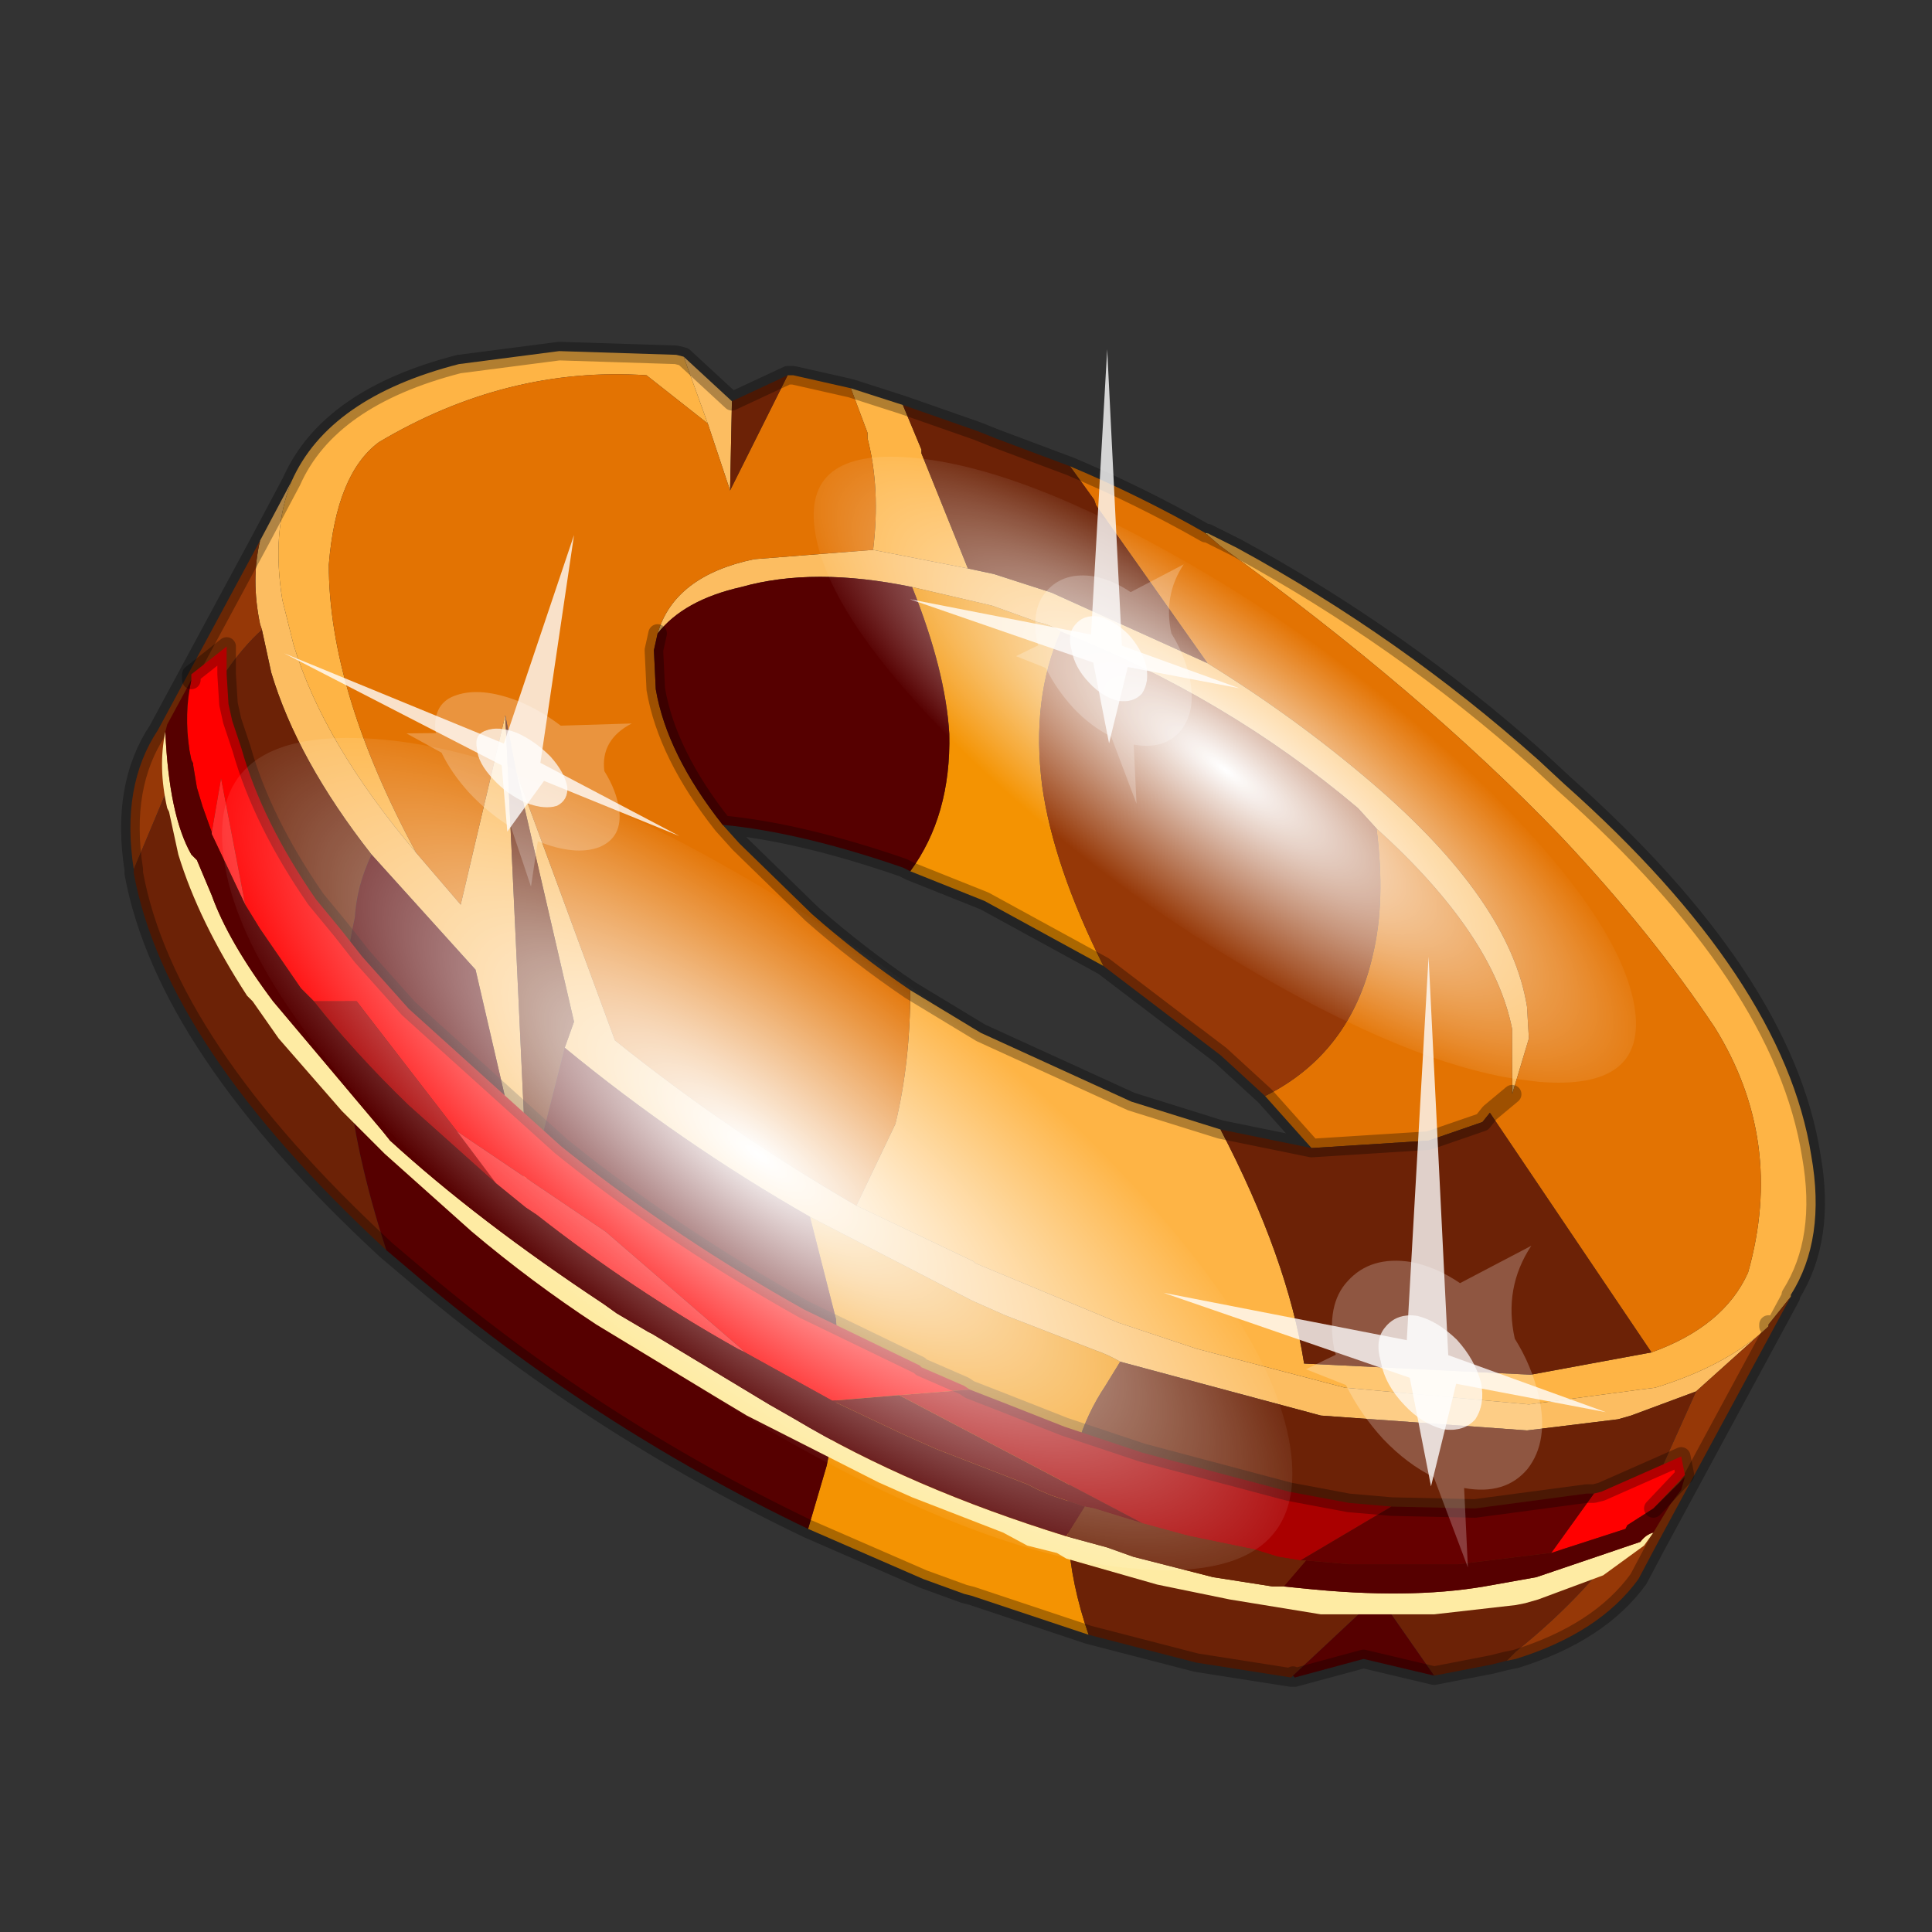 <?xml version="1.0" encoding="UTF-8" standalone="no"?>
<svg xmlns:xlink="http://www.w3.org/1999/xlink" height="520.0px" width="520.0px" xmlns="http://www.w3.org/2000/svg">
  <rect width="100%" height="100%" fill="#333333" stroke="none"/>
  <g transform="matrix(10.0, 0.0, 0.0, 10.0, 0.0, 0.0)">
    <use height="52.0" transform="matrix(1.0, 0.0, 0.0, 1.0, 0.0, 0.0)" width="52.0" xlink:href="#shape0"/>
    <use height="136.85" transform="matrix(-0.049, 0.066, -0.202, -0.151, 37.831, 36.497)" width="148.25" xlink:href="#sprite0"/>
    <use height="136.85" transform="matrix(-0.035, 0.044, -0.156, -0.116, 46.233, 25.389)" width="148.25" xlink:href="#sprite0"/>
    <use height="20.95" transform="matrix(-0.391, 0.23, 0.407, 0.575, 38.45, 25.75)" width="24.45" xlink:href="#sprite1"/>
    <use height="20.95" transform="matrix(-0.291, 0.171, 0.303, 0.428, 29.8, 9.4)" width="24.45" xlink:href="#sprite1"/>
    <use height="20.95" transform="matrix(-0.393, 0.026, 0.303, 0.428, 15.45, 14.4)" width="24.45" xlink:href="#sprite1"/>
  </g>
  <defs>
    <g id="shape0" transform="matrix(1.0, 0.0, 0.0, 1.0, 0.0, 0.0)">
      <path d="M52.0 0.0 L52.0 52.0 0.0 52.0 0.0 0.0 52.0 0.0" fill="#795fa9" fill-opacity="0.0" fill-rule="evenodd" stroke="none"/>
      <path d="M32.45 14.35 L32.5 14.35 32.5 14.4 32.45 14.35" fill="#fef081" fill-rule="evenodd" stroke="none"/>
      <path d="M10.0 23.0 Q8.0 20.45 7.3 18.1 L7.05 16.95 7.0 16.8 Q6.75 15.6 7.0 14.55 L7.85 12.95 Q7.3 14.3 7.6 16.15 L7.9 17.35 Q8.7 20.0 11.2 22.95 L12.4 24.35 13.6 19.25 14.2 32.15 12.8 26.1 10.0 23.0 M18.4 9.6 L19.7 10.8 19.65 13.2 19.05 11.4 18.4 9.6 M37.05 22.3 L36.55 21.75 Q33.0 18.75 28.55 17.0 28.25 16.8 27.95 16.75 L26.7 16.3 24.55 15.8 Q21.9 15.25 19.95 15.8 18.4 16.15 17.7 17.05 18.15 15.5 20.3 15.05 L23.5 14.8 26.05 15.3 26.75 15.45 28.3 15.95 32.5 17.85 Q34.85 19.3 36.9 21.05 40.65 24.25 41.1 27.1 L41.15 27.95 40.7 29.45 40.7 27.8 40.7 27.7 Q40.2 25.15 37.05 22.3 M23.05 32.45 L26.2 33.95 26.25 34.0 30.1 35.6 32.2 36.3 36.2 37.35 41.15 37.8 44.15 37.4 44.55 37.35 Q46.5 36.75 47.6 35.7 L45.65 37.45 43.9 38.1 43.55 38.2 41.1 38.5 35.55 38.1 30.15 36.65 Q29.8 36.45 29.5 36.35 L27.05 35.4 26.15 35.0 21.8 32.75 Q18.3 30.75 15.2 28.2 L15.45 27.5 13.9 20.8 16.55 28.0 Q19.6 30.45 23.05 32.45" fill="#fcbd61" fill-rule="evenodd" stroke="none"/>
      <path d="M7.85 12.95 Q8.85 10.7 12.35 9.8 L15.05 9.45 18.2 9.55 18.4 9.6 19.05 11.4 17.4 10.1 Q13.65 9.85 10.2 11.9 9.05 12.75 8.85 15.2 8.85 18.6 11.2 22.95 8.7 20.0 7.9 17.35 L7.6 16.15 Q7.3 14.3 7.85 12.95 M22.9 10.45 L24.3 10.9 24.8 12.1 24.8 12.2 26.05 15.3 23.5 14.8 Q23.7 13.15 23.35 11.8 L23.35 11.65 22.9 10.45 M32.5 14.35 L33.3 14.75 Q37.7 17.15 41.4 20.45 L42.1 21.1 Q48.0 26.35 48.75 31.1 49.15 33.35 48.2 34.85 L48.2 34.9 47.6 35.65 47.6 35.7 Q46.5 36.75 44.55 37.35 L44.15 37.4 41.15 37.8 36.2 37.35 32.2 36.3 30.1 35.6 26.25 34.0 26.2 33.95 23.05 32.45 24.1 30.25 Q24.5 28.6 24.5 26.65 L26.4 27.8 30.45 29.65 32.85 30.4 Q34.65 33.85 35.1 36.7 L41.2 37.0 44.45 36.4 Q46.4 35.7 47.05 34.25 48.05 30.7 46.15 27.65 44.45 25.1 42.0 22.5 38.25 18.6 32.85 14.7 L32.5 14.4 32.5 14.35" fill="#feb445" fill-rule="evenodd" stroke="none"/>
      <path d="M29.3 44.0 L26.15 42.95 25.95 42.9 24.85 42.5 21.75 41.15 22.25 39.45 Q22.65 37.55 22.5 35.5 L21.8 32.75 26.15 35.0 27.05 35.4 29.5 36.35 Q29.8 36.45 30.15 36.65 L29.75 37.3 Q29.25 38.05 29.0 38.9 28.35 41.25 29.3 44.0 M24.55 15.8 L26.7 16.3 27.95 16.75 Q28.25 16.8 28.55 17.0 27.75 18.8 28.05 21.15 28.35 23.3 29.7 26.0 L26.5 24.25 24.5 23.45 Q25.6 21.95 25.55 19.75 25.45 18.05 24.55 15.8" fill="#f49302" fill-rule="evenodd" stroke="none"/>
      <path d="M21.2 10.1 L21.35 10.1 22.9 10.45 23.35 11.65 23.35 11.8 Q23.7 13.15 23.5 14.8 L20.3 15.05 Q18.15 15.5 17.7 17.05 L17.6 17.5 17.65 18.55 Q17.95 20.3 19.45 22.2 L19.9 22.7 21.85 24.6 Q23.1 25.7 24.5 26.65 24.5 28.6 24.1 30.25 L23.05 32.45 Q19.6 30.45 16.55 28.0 L13.9 20.8 13.6 19.25 12.4 24.35 11.2 22.95 Q8.85 18.6 8.85 15.2 9.05 12.75 10.2 11.9 13.65 9.85 17.4 10.1 L19.05 11.4 19.65 13.2 21.2 10.1 M28.8 12.55 Q30.7 13.35 32.45 14.35 L32.5 14.4 32.85 14.7 Q38.25 18.6 42.0 22.5 44.45 25.1 46.15 27.65 48.05 30.7 47.05 34.25 46.4 35.7 44.45 36.4 L40.1 29.95 39.9 30.2 38.45 30.7 35.3 30.9 34.05 29.5 Q36.35 28.35 36.95 25.7 37.3 24.25 37.05 22.3 40.2 25.15 40.7 27.7 L40.7 27.8 40.7 29.45 41.15 27.95 41.1 27.1 Q40.65 24.25 36.9 21.05 34.85 19.3 32.5 17.85 L29.5 13.6 29.45 13.45 28.8 12.55 M40.7 29.45 L40.1 29.95 40.7 29.45" fill="#e37302" fill-rule="evenodd" stroke="none"/>
      <path d="M7.05 16.95 Q6.05 17.85 5.15 19.7 L3.6 23.4 Q3.25 21.15 4.25 19.65 L7.0 14.55 Q6.75 15.6 7.0 16.8 L7.05 16.95 M48.2 34.9 L44.55 41.65 44.1 42.5 Q43.05 43.95 40.8 44.65 L40.55 44.7 40.8 44.45 Q42.8 42.85 44.1 40.9 L45.65 37.45 47.6 35.7 47.6 35.65 48.2 34.9 M28.55 17.0 Q33.0 18.75 36.55 21.75 L37.05 22.3 Q37.3 24.25 36.95 25.7 36.35 28.35 34.05 29.5 L32.85 28.4 29.7 26.0 Q28.35 23.3 28.05 21.15 27.75 18.8 28.55 17.0" fill="#963807" fill-rule="evenodd" stroke="none"/>
      <path d="M10.4 33.65 Q4.45 28.15 3.6 23.5 L3.6 23.4 5.15 19.7 Q6.05 17.85 7.05 16.95 L7.3 18.1 Q8.0 20.45 10.0 23.0 9.6 23.85 9.55 24.7 8.7 28.45 10.4 33.65 M19.7 10.8 L21.2 10.1 19.65 13.2 19.7 10.8 M24.3 10.9 L26.3 11.6 26.8 11.8 28.8 12.55 29.45 13.45 29.5 13.6 32.5 17.85 28.3 15.95 26.75 15.45 26.05 15.3 24.8 12.2 24.8 12.1 24.3 10.9 M40.55 44.7 L40.15 44.8 38.6 45.1 37.1 42.95 34.8 45.1 34.75 45.15 32.2 44.75 29.3 44.0 Q28.35 41.25 29.0 38.9 29.25 38.05 29.75 37.3 L30.15 36.65 35.55 38.1 41.1 38.5 43.55 38.2 43.9 38.1 45.65 37.45 44.1 40.9 Q42.8 42.85 40.8 44.45 L40.55 44.7 M44.45 36.4 L41.2 37.0 35.1 36.7 Q34.65 33.85 32.85 30.4 L35.3 30.9 38.45 30.7 39.9 30.2 40.1 29.95 44.45 36.4 M13.6 19.25 L13.9 20.8 15.45 27.5 15.2 28.2 14.2 32.15 13.6 19.25" fill="#6c2206" fill-rule="evenodd" stroke="none"/>
      <path d="M10.4 33.65 Q8.7 28.45 9.55 24.7 9.6 23.85 10.0 23.0 L12.8 26.1 14.2 32.15 15.2 28.2 Q18.3 30.75 21.8 32.75 L22.5 35.5 Q22.65 37.55 22.25 39.45 L21.75 41.15 Q15.9 38.35 11.05 34.2 L10.4 33.65 M38.6 45.1 L36.7 44.65 34.85 45.15 34.8 45.1 37.1 42.95 38.6 45.1 M17.7 17.05 Q18.4 16.15 19.95 15.8 21.9 15.25 24.55 15.8 25.45 18.05 25.55 19.75 25.6 21.95 24.5 23.45 L24.3 23.35 Q21.55 22.4 19.45 22.2 17.95 20.3 17.65 18.55 L17.6 17.5 17.7 17.05" fill="#560000" fill-rule="evenodd" stroke="none"/>
      <path d="M3.6 23.4 L3.6 23.5 Q4.45 28.15 10.4 33.65 M3.6 23.4 Q3.25 21.15 4.25 19.65 L7.0 14.55 7.85 12.95 Q8.85 10.7 12.35 9.8 L15.05 9.45 18.2 9.55 18.4 9.6 19.7 10.8 21.2 10.1 21.35 10.1 22.9 10.45 24.3 10.9 26.3 11.6 26.8 11.8 28.8 12.55 Q30.7 13.35 32.45 14.35 L32.5 14.35 33.3 14.75 Q37.7 17.15 41.4 20.45 L42.1 21.1 Q48.0 26.35 48.75 31.1 49.15 33.35 48.2 34.85 L48.2 34.9 44.55 41.65 44.1 42.5 Q43.05 43.95 40.8 44.65 L40.55 44.7 40.15 44.8 38.6 45.1 36.7 44.65 34.85 45.15 34.75 45.15 32.2 44.75 29.3 44.0 26.15 42.95 25.95 42.9 24.85 42.5 21.75 41.15 Q15.9 38.35 11.05 34.2 L10.4 33.65 M29.7 26.0 L32.85 28.4 34.05 29.5 35.3 30.9 38.45 30.7 39.9 30.2 40.1 29.95 40.7 29.45 M32.85 30.4 L30.45 29.65 26.4 27.8 24.5 26.65 Q23.1 25.7 21.85 24.6 L19.9 22.7 19.45 22.2 Q17.95 20.3 17.65 18.55 L17.6 17.5 17.7 17.05 M47.6 35.7 L47.6 35.65 M24.5 23.45 L26.5 24.25 29.7 26.0 M19.45 22.2 Q21.55 22.4 24.3 23.35 L24.5 23.45 M35.3 30.9 L32.85 30.4 M34.75 45.15 L34.8 45.1" fill="none" stroke="#000000" stroke-linecap="round" stroke-linejoin="round" stroke-opacity="0.302" stroke-width="0.5"/>
      <path d="M44.5 41.25 L44.25 41.6 43.15 42.4 41.4 43.05 41.05 43.15 40.8 43.2 38.6 43.45 35.55 43.45 33.1 43.05 31.15 42.65 28.7 41.95 28.45 41.8 27.65 41.6 27.0 41.25 24.55 40.3 23.65 39.9 20.1 38.1 19.35 37.65 16.05 35.65 Q14.3 34.5 12.7 33.15 L10.35 31.05 9.2 29.9 7.5 27.95 6.8 26.95 6.65 26.8 Q5.35 24.8 4.8 23.0 L4.55 21.85 4.5 21.75 Q4.25 20.65 4.45 19.7 4.55 21.95 5.15 23.0 L5.3 23.15 5.7 24.1 Q6.15 25.35 7.35 26.95 L10.3 30.45 10.5 30.7 Q12.85 32.85 16.25 35.1 L16.6 35.35 17.45 35.85 17.55 35.9 20.7 37.8 21.4 38.2 Q24.5 40.05 28.7 41.35 L29.8 41.65 30.5 41.9 32.65 42.45 34.25 42.7 34.55 42.7 35.05 42.75 Q37.9 43.05 39.95 42.7 L41.35 42.45 44.15 41.5 Q44.3 41.3 44.5 41.25" fill="#feeba3" fill-rule="evenodd" stroke="none"/>
      <path d="M45.35 39.75 L45.35 39.7 45.35 39.75" fill="#7d4713" fill-rule="evenodd" stroke="none"/>
      <path d="M5.15 18.3 L5.15 18.15 6.1 17.4 6.1 18.15 6.15 18.95 6.25 19.4 6.5 20.15 Q7.05 22.1 8.5 24.2 L9.2 25.05 9.75 25.75 11.0 27.15 15.1 30.85 15.35 31.05 Q18.25 33.35 21.65 35.25 L24.75 36.75 24.8 36.8 25.95 37.3 26.1 37.4 24.2 37.55 22.4 37.7 20.05 36.4 19.95 36.3 16.3 33.15 12.3 30.45 9.6 26.95 8.45 26.95 8.1 26.6 7.0 25.0 6.6 24.35 5.95 20.95 5.7 22.4 5.45 21.7 5.3 21.2 5.2 20.6 5.2 20.55 5.15 20.45 5.1 20.2 Q4.95 19.2 5.15 18.3 M42.9 40.2 L43.1 40.15 45.25 39.2 45.35 39.7 44.5 40.6 43.8 41.05 43.75 41.15 42.05 41.7 41.75 41.8 42.9 40.2" fill="#ff0000" fill-rule="evenodd" stroke="none"/>
      <path d="M26.1 37.4 L27.0 37.75 28.65 38.4 30.75 39.1 34.7 40.15 36.3 40.45 37.45 40.55 35.0 42.0 34.4 41.9 33.75 41.7 32.05 41.35 31.85 41.3 30.75 41.0 24.2 37.55 26.1 37.4 M13.35 31.85 L11.0 29.75 Q9.55 28.35 8.45 26.95 L9.6 26.95 12.3 30.45 13.35 31.85" fill="#aa0000" fill-rule="evenodd" stroke="none"/>
      <path d="M37.45 40.55 L39.7 40.6 42.7 40.2 42.8 40.2 42.9 40.2 41.75 41.8 41.7 41.8 39.25 42.1 36.3 42.1 35.15 42.0 35.0 42.0 37.45 40.55 M29.2 40.55 L28.3 40.25 27.95 40.1 27.65 39.95 25.2 39.0 24.3 38.6 22.4 37.7 24.2 37.55 30.75 41.0 29.45 40.6 29.2 40.55" fill="#660000" fill-rule="evenodd" stroke="none"/>
      <path d="M20.05 36.4 L19.95 36.35 19.85 36.3 Q17.0 34.7 14.45 32.7 L14.15 32.5 13.35 31.85 12.3 30.45 16.3 33.15 19.95 36.3 20.05 36.4 M6.6 24.35 L5.7 22.45 5.7 22.4 5.95 20.95 6.6 24.35" fill="#ff2b2b" fill-rule="evenodd" stroke="none"/>
      <path d="M4.45 19.7 L4.5 19.5 5.15 18.3 Q4.95 19.2 5.1 20.2 L5.15 20.45 5.2 20.55 5.2 20.6 5.3 21.2 5.45 21.7 5.7 22.4 5.7 22.45 6.6 24.35 7.0 25.0 8.1 26.6 8.45 26.95 Q9.55 28.35 11.0 29.75 L13.35 31.85 14.15 32.5 14.45 32.7 Q17.0 34.7 19.85 36.3 L19.95 36.35 20.05 36.4 22.4 37.7 24.3 38.6 25.2 39.0 27.65 39.95 27.95 40.1 28.3 40.25 29.2 40.55 28.7 41.35 Q24.5 40.05 21.4 38.2 L20.7 37.8 17.55 35.9 17.45 35.85 16.6 35.35 16.25 35.1 Q12.85 32.85 10.5 30.7 L10.3 30.45 7.35 26.95 Q6.15 25.35 5.7 24.1 L5.3 23.15 5.15 23.0 Q4.55 21.95 4.45 19.7 M44.5 40.6 L45.35 39.75 45.25 40.1 44.95 40.5 44.5 41.25 Q44.3 41.3 44.15 41.5 L41.35 42.45 39.95 42.7 Q37.9 43.05 35.05 42.75 L34.55 42.7 35.15 42.0 36.3 42.1 39.25 42.1 41.7 41.8 41.75 41.8 42.05 41.7 43.75 41.15 43.8 41.05 44.5 40.6" fill="#560000" fill-rule="evenodd" stroke="none"/>
      <path d="M28.7 41.35 L29.2 40.55 29.45 40.6 30.75 41.0 31.85 41.3 32.05 41.35 33.75 41.7 34.4 41.9 35.0 42.0 35.15 42.0 34.55 42.7 34.25 42.7 32.65 42.45 30.5 41.9 29.8 41.65 28.7 41.35" fill="#6c2206" fill-rule="evenodd" stroke="none"/>
      <path d="M5.15 18.3 L5.15 18.15 6.1 17.4 6.1 18.15 6.15 18.95 6.25 19.4 6.5 20.15 Q7.05 22.1 8.5 24.2 L9.2 25.05 9.75 25.75 11.0 27.15 15.1 30.85 15.35 31.05 Q18.25 33.35 21.65 35.25 L24.75 36.75 24.8 36.8 25.95 37.3 26.1 37.4 27.0 37.75 28.65 38.4 30.75 39.1 34.7 40.15 36.3 40.45 37.45 40.55 39.7 40.6 42.7 40.2 42.8 40.2 42.9 40.2 43.1 40.15 45.25 39.2 45.35 39.7 44.5 40.6" fill="none" stroke="#000000" stroke-linecap="round" stroke-linejoin="round" stroke-opacity="0.302" stroke-width="0.5"/>
    </g>
    <g id="sprite0" transform="matrix(1.0, 0.0, 0.0, 1.0, 73.5, 65.0)">
      <use height="136.85" transform="matrix(1.0, 0.0, 0.0, 1.0, -73.5, -65.0)" width="148.25" xlink:href="#shape1"/>
    </g>
    <g id="shape1" transform="matrix(1.0, 0.0, 0.0, 1.0, 73.5, 65.0)">
      <path d="M36.65 -54.65 Q60.05 -42.0 69.75 -17.95 80.55 8.9 68.0 34.1 55.45 59.35 26.8 68.2 -1.8 77.05 -29.7 64.3 -57.6 51.6 -68.45 24.75 -79.3 -2.05 -66.75 -27.25 L-66.7 -27.3 Q-54.1 -52.5 -25.5 -61.4 3.1 -70.2 31.0 -57.5 L36.65 -54.65" fill="url(#gradient0)" fill-rule="evenodd" stroke="none"/>
    </g>
    <radialGradient cx="0" cy="0" gradientTransform="matrix(0.091, 0.0, 0.0, 0.091, 0.6, 3.4)" gradientUnits="userSpaceOnUse" id="gradient0" r="819.2" spreadMethod="pad">
      <stop offset="0.0" stop-color="#ffffff"/>
      <stop offset="1.0" stop-color="#ffffff" stop-opacity="0.0"/>
    </radialGradient>
    <g id="sprite1" transform="matrix(1.0, 0.0, 0.0, 1.0, 0.0, 0.0)">
      <use height="20.95" transform="matrix(1.0, 0.0, 0.0, 1.0, 0.0, 0.0)" width="24.45" xlink:href="#shape2"/>
    </g>
    <g id="shape2" transform="matrix(1.0, 0.0, 0.0, 1.0, 0.0, 0.0)">
      <path d="M14.85 11.4 Q15.8 11.6 16.25 12.45 16.85 13.3 16.6 14.35 16.4 15.3 15.55 15.9 14.65 16.4 13.65 16.2 12.65 15.9 12.1 15.1 11.6 14.2 11.8 13.2 12.1 12.2 12.9 11.65 13.8 11.15 14.85 11.4" fill="#ffffff" fill-opacity="0.788" fill-rule="evenodd" stroke="none"/>
      <path d="M14.85 11.4 Q13.8 11.15 12.9 11.65 12.1 12.2 11.8 13.2 11.6 14.2 12.1 15.1 12.65 15.9 13.65 16.2 14.65 16.4 15.55 15.9 16.4 15.3 16.6 14.35 16.85 13.3 16.25 12.45 15.8 11.6 14.85 11.4 M18.2 11.35 L20.15 11.25 18.75 12.55 Q19.05 13.8 18.8 15.05 18.5 16.35 17.65 17.3 L19.1 20.95 16.55 18.25 Q14.8 19.3 12.8 18.85 10.8 18.35 9.75 16.65 9.05 15.5 8.95 14.3 7.75 12.4 4.95 11.55 L9.7 11.4 Q10.3 10.4 11.35 9.75 13.1 8.75 15.1 9.15 16.95 9.5 18.1 11.15 L18.2 11.35" fill="#ffffff" fill-opacity="0.235" fill-rule="evenodd" stroke="none"/>
      <path d="M15.4 13.55 L18.1 17.55 13.35 14.65 7.05 18.5 12.75 13.55 0.0 0.0 14.25 12.25 24.45 5.95 15.4 13.55" fill="#ffffff" fill-opacity="0.788" fill-rule="evenodd" stroke="none"/>
    </g>
  </defs>
</svg>
